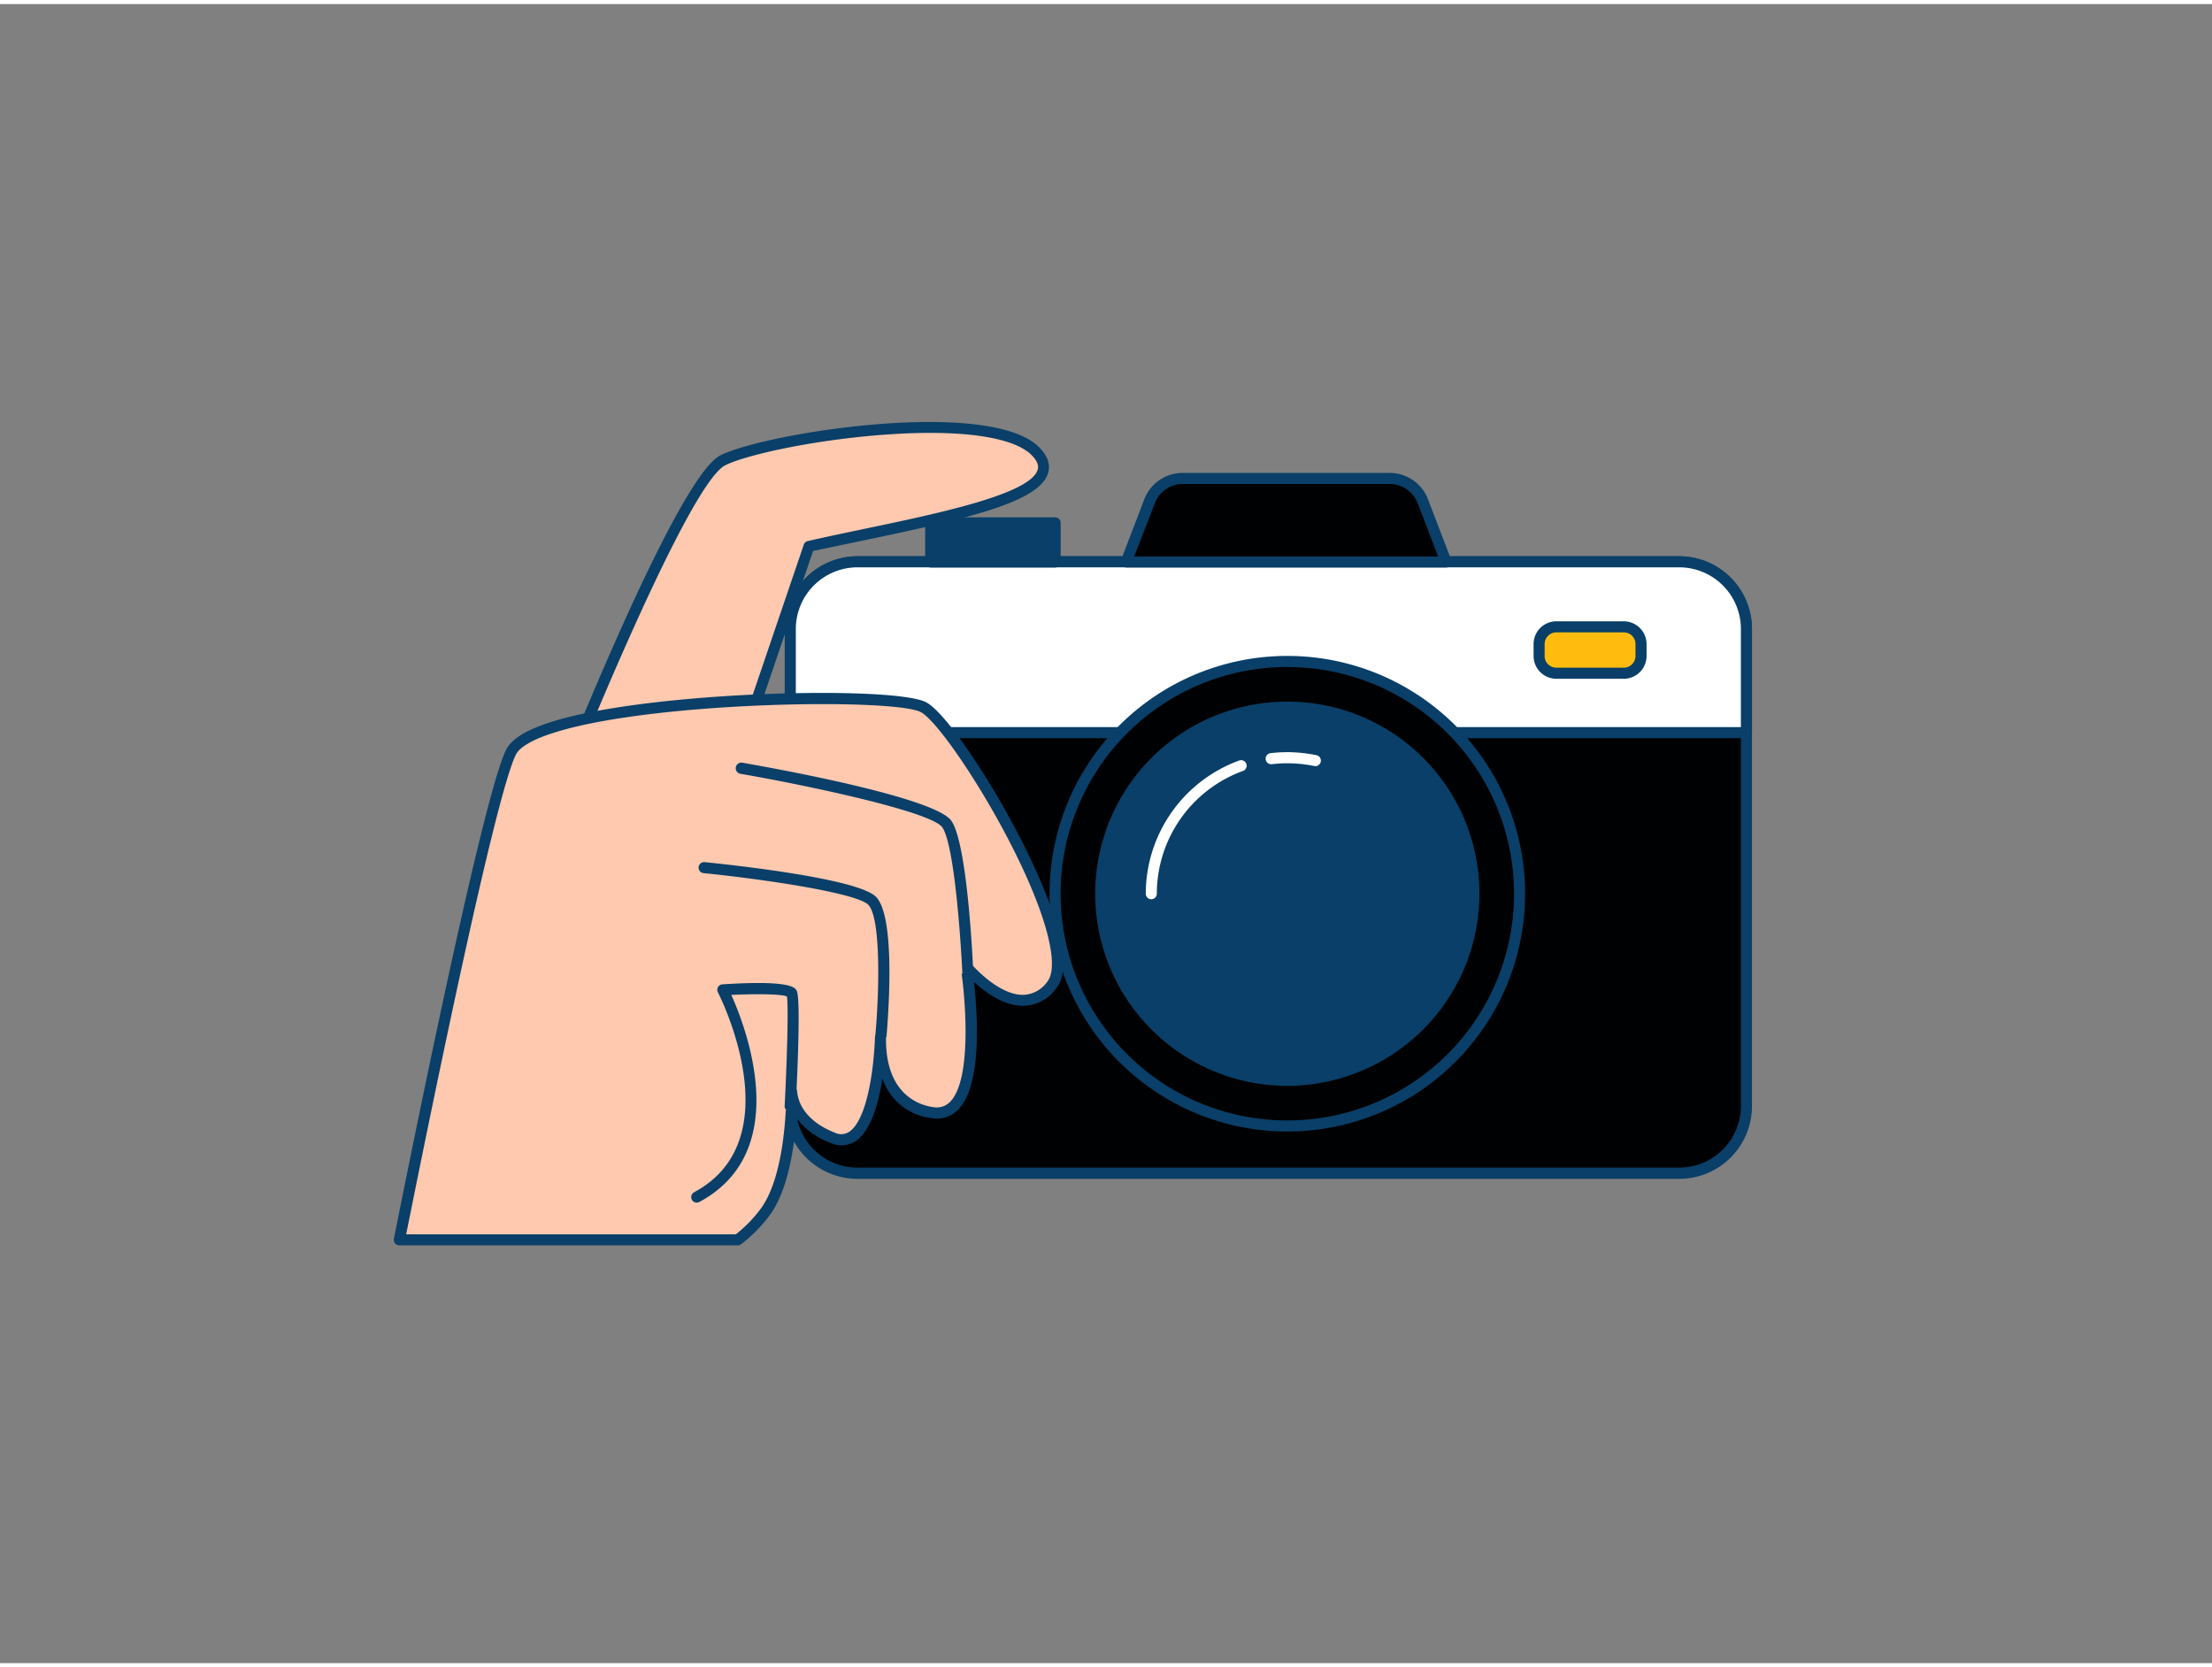 <svg xmlns="http://www.w3.org/2000/svg" viewBox="0 0 400 300" width="406" height="306" class="illustration styles_illustrationTablet__1DWOa"><rect x="0" y="0" width="400" height="300" fill="#808080" stroke="none"/><g id="_207_camera_outline" data-name="#207_camera_outline"><path d="M315.81,113v86.26a12.13,12.13,0,0,1-12.14,12.14H155.06a12.15,12.15,0,0,1-12.15-12.14V113a12.15,12.15,0,0,1,12.15-12.14H303.67A12.13,12.13,0,0,1,315.81,113Z" fill="#000102"></path><path d="M303.67,212.43H155.06a13.16,13.16,0,0,1-13.15-13.14V113a13.17,13.17,0,0,1,13.15-13.15H303.67A13.16,13.16,0,0,1,316.81,113v86.26A13.15,13.15,0,0,1,303.67,212.43ZM155.06,101.88A11.16,11.16,0,0,0,143.91,113v86.26a11.16,11.16,0,0,0,11.15,11.14H303.67a11.16,11.16,0,0,0,11.14-11.14V113a11.16,11.16,0,0,0-11.14-11.15Z" fill="#093f68"></path><path d="M315.81,113v18.71H142.91V113a12.15,12.15,0,0,1,12.15-12.14H303.67A12.13,12.13,0,0,1,315.81,113Z" fill="#fff"></path><path d="M315.81,132.74H142.91a1,1,0,0,1-1-1V113a13.17,13.17,0,0,1,13.15-13.15H303.67A13.16,13.16,0,0,1,316.81,113v18.71A1,1,0,0,1,315.81,132.74Zm-171.9-2h170.9V113a11.16,11.16,0,0,0-11.14-11.15H155.06A11.16,11.16,0,0,0,143.91,113Z" fill="#093f68"></path><circle cx="232.79" cy="160.87" r="41.99" fill="#000102"></circle><path d="M232.79,203.87a43,43,0,1,1,43-43A43,43,0,0,1,232.79,203.87Zm0-84a41,41,0,1,0,41,41A41,41,0,0,0,232.79,119.88Z" fill="#093f68"></path><circle cx="232.79" cy="160.87" r="33.73" fill="#093f68"></circle><path d="M232.79,195.61a34.74,34.74,0,1,1,34.74-34.74A34.78,34.78,0,0,1,232.79,195.61Zm0-67.47a32.74,32.74,0,1,0,32.74,32.73A32.76,32.76,0,0,0,232.79,128.14Z" fill="#093f68"></path><path d="M237.75,137.76a.71.71,0,0,1-.2,0,24,24,0,0,0-7.56-.31,1,1,0,1,1-.23-2,25.92,25.92,0,0,1,8.19.35,1,1,0,0,1-.2,2Z" fill="#fff"></path><path d="M208.19,161.87a1,1,0,0,1-1-1,25.69,25.69,0,0,1,16.9-24.09,1,1,0,0,1,1.28.6,1,1,0,0,1-.6,1.29,23.66,23.66,0,0,0-15.58,22.2A1,1,0,0,1,208.19,161.87Z" fill="#fff"></path><rect x="168.3" y="93.81" width="22.5" height="7.07" fill="#093f68"></rect><path d="M190.8,101.88H168.3a1,1,0,0,1-1-1V93.81a1,1,0,0,1,1-1h22.5a1,1,0,0,1,1,1v7.07A1,1,0,0,1,190.8,101.88Zm-21.5-2h20.5V94.81H169.3Z" fill="#093f68"></path><path d="M213.84,85.78h37.48a6.39,6.39,0,0,1,6,4.1l4.21,11H203.65l4.22-11A6.38,6.38,0,0,1,213.84,85.78Z" fill="#000102"></path><path d="M261.5,101.88H203.65a1,1,0,0,1-.82-.43,1,1,0,0,1-.11-.92l4.21-11a7.42,7.42,0,0,1,6.91-4.75h37.48a7.41,7.41,0,0,1,6.9,4.75l4.22,11a1,1,0,0,1-.11.92A1,1,0,0,1,261.5,101.88Zm-56.39-2h54.94l-3.69-9.64a5.43,5.43,0,0,0-5-3.46H213.84a5.42,5.42,0,0,0-5,3.46Z" fill="#093f68"></path><rect x="278.32" y="112.63" width="18.43" height="8.39" rx="3.11" fill="#ffbc0e"></rect><path d="M293.63,122h-12.2a4.12,4.12,0,0,1-4.11-4.11v-2.16a4.12,4.12,0,0,1,4.11-4.12h12.2a4.13,4.13,0,0,1,4.12,4.12v2.16A4.12,4.12,0,0,1,293.63,122Zm-12.2-8.39a2.12,2.12,0,0,0-2.11,2.12v2.16a2.12,2.12,0,0,0,2.11,2.11h12.2a2.12,2.12,0,0,0,2.12-2.11v-2.16a2.12,2.12,0,0,0-2.12-2.12Z" fill="#093f68"></path><path d="M98.45,148.72s24.23-62.23,32.28-66.23,47.9-10.2,56.45-1.66-21.32,12.78-40.92,17.26l-15.15,44.67Z" fill="#ffc9b0"></path><path d="M98.45,149.72a1,1,0,0,1-.93-1.36C100,142,122.13,85.65,130.28,81.6c8.34-4.15,48.68-10.4,57.61-1.48,1.55,1.55,2.1,3.12,1.64,4.67-1.54,5.18-14,8.15-32.92,12.1-3.37.7-6.57,1.37-9.58,2l-15,44.14a1,1,0,0,1-.76.66l-32.66,6Zm69.77-72.18c-2.87,0-6,.14-9.38.41-12.37,1-24,3.61-27.67,5.44-6.12,3-23.94,45.73-31.13,64l30.31-5.53,15-44.11a1,1,0,0,1,.72-.65c3.19-.73,6.58-1.44,10.16-2.19,13.41-2.8,30.1-6.29,31.41-10.71.09-.3.36-1.19-1.13-2.68C183.86,78.92,177.39,77.54,168.22,77.54Z" fill="#093f68"></path><path d="M167.05,127.14c-6.19-3.3-69.65-1.78-74.6,8.13-3.9,7.8-15.47,64.44-20.22,88.19h61.2a25.61,25.61,0,0,0,4.82-4.84c4.53-5.93,4.94-18.25,5-21.92.17,1.88,1.28,5.85,7.42,8.3,7.56,3,8.54-15.05,8.65-18.12,0,2.26.33,12.48,9.5,13.58,10.32,1.24,6-26.45,6-26.45s9.28,11.19,15.47,3.35S173.24,130.44,167.05,127.14Z" fill="#ffc9b0"></path><path d="M133.43,224.46H72.23a1,1,0,0,1-1-1.2c4.79-24,16.35-80.54,20.3-88.44,1-1.94,3.63-3.58,8.12-5,17.73-5.65,62.13-6.6,67.85-3.56,5.25,2.81,21.3,28.83,24.26,43,.87,4.12.62,7-.76,8.72a7.45,7.45,0,0,1-5.92,3.16H185c-3.45,0-6.79-2.41-8.86-4.29.64,5.85,1.47,18.55-2.81,23a5.32,5.32,0,0,1-4.68,1.63,10.72,10.72,0,0,1-9.08-7.17c-.71,4.51-2.11,9.51-4.89,11.32a4.64,4.64,0,0,1-4.43.32,13.83,13.83,0,0,1-6.24-4.51c-.38,5.4-1.54,13.31-5,17.81a26.18,26.18,0,0,1-5,5A1,1,0,0,1,133.43,224.46Zm-60-2h59.64a24.54,24.54,0,0,0,4.36-4.45c4.35-5.68,4.74-17.75,4.76-21.31a1,1,0,0,1,.95-1,1,1,0,0,1,1,.91c.17,1.84,1.27,5.25,6.8,7.46a2.62,2.62,0,0,0,2.6-.14c3.07-2,4.44-10.45,4.68-17.08a1,1,0,0,1,2,.05c-.15,10.69,6.56,12.32,8.62,12.57a3.36,3.36,0,0,0,3-1c4-4.16,2.72-18.94,1.89-24.29a1,1,0,0,1,1.75-.79c.05.06,4.86,5.77,9.47,5.77h.07a5.56,5.56,0,0,0,4.38-2.4c.95-1.21,1.08-3.66.36-7.07-3-14.26-18.86-39.31-23.24-41.65-4.78-2.55-48.32-2-66.3,3.7-4.86,1.54-6.46,3-6.94,4C89.56,143.27,78.36,197.94,73.45,222.46Z" fill="#093f68"></path><path d="M175.09,176.39s-1-23.93-3.86-28.06-37.16-10.09-37.16-10.09" fill="#ffc9b0"></path><path d="M175.08,177.39a1,1,0,0,1-1-1c-.28-6.57-1.47-24.34-3.68-27.52-1.91-2.76-23.41-7.41-36.51-9.69a1,1,0,1,1,.34-2c5.8,1,34.86,6.26,37.81,10.51s3.93,26.11,4,28.59a1,1,0,0,1-1,1Z" fill="#093f68"></path><path d="M159.29,186.43s1.93-21-1.65-24.34-30.31-5.93-30.31-5.93" fill="#ffc9b0"></path><path d="M159.29,187.43h-.09a1,1,0,0,1-.9-1.09c.72-7.94,1-21.36-1.34-23.52s-19.52-4.66-29.73-5.67a1,1,0,0,1-.9-1.09,1,1,0,0,1,1.09-.9c2.78.28,27.18,2.76,30.9,6.19s2.3,21.58,2,25.18A1,1,0,0,1,159.29,187.43Z" fill="#093f68"></path><path d="M142.91,199.29s1-19,.29-20.42-12.48-.61-12.48-.61S145,205.55,126,215.73" fill="#ffc9b0"></path><path d="M126,216.73a1,1,0,0,1-.48-1.88c17.91-9.6,4.44-35.86,4.31-36.13a1,1,0,0,1,0-.95,1,1,0,0,1,.81-.51c12.45-.81,13.16.62,13.43,1.16.7,1.4.19,13.71-.18,20.92a1,1,0,1,1-2-.1c.38-7.27.73-17.91.41-19.8-1.11-.45-5.72-.48-10.06-.27,2.61,5.79,11.33,28.27-5.78,37.44A1,1,0,0,1,126,216.73Zm16.45-37.22Z" fill="#093f68"></path></g></svg>